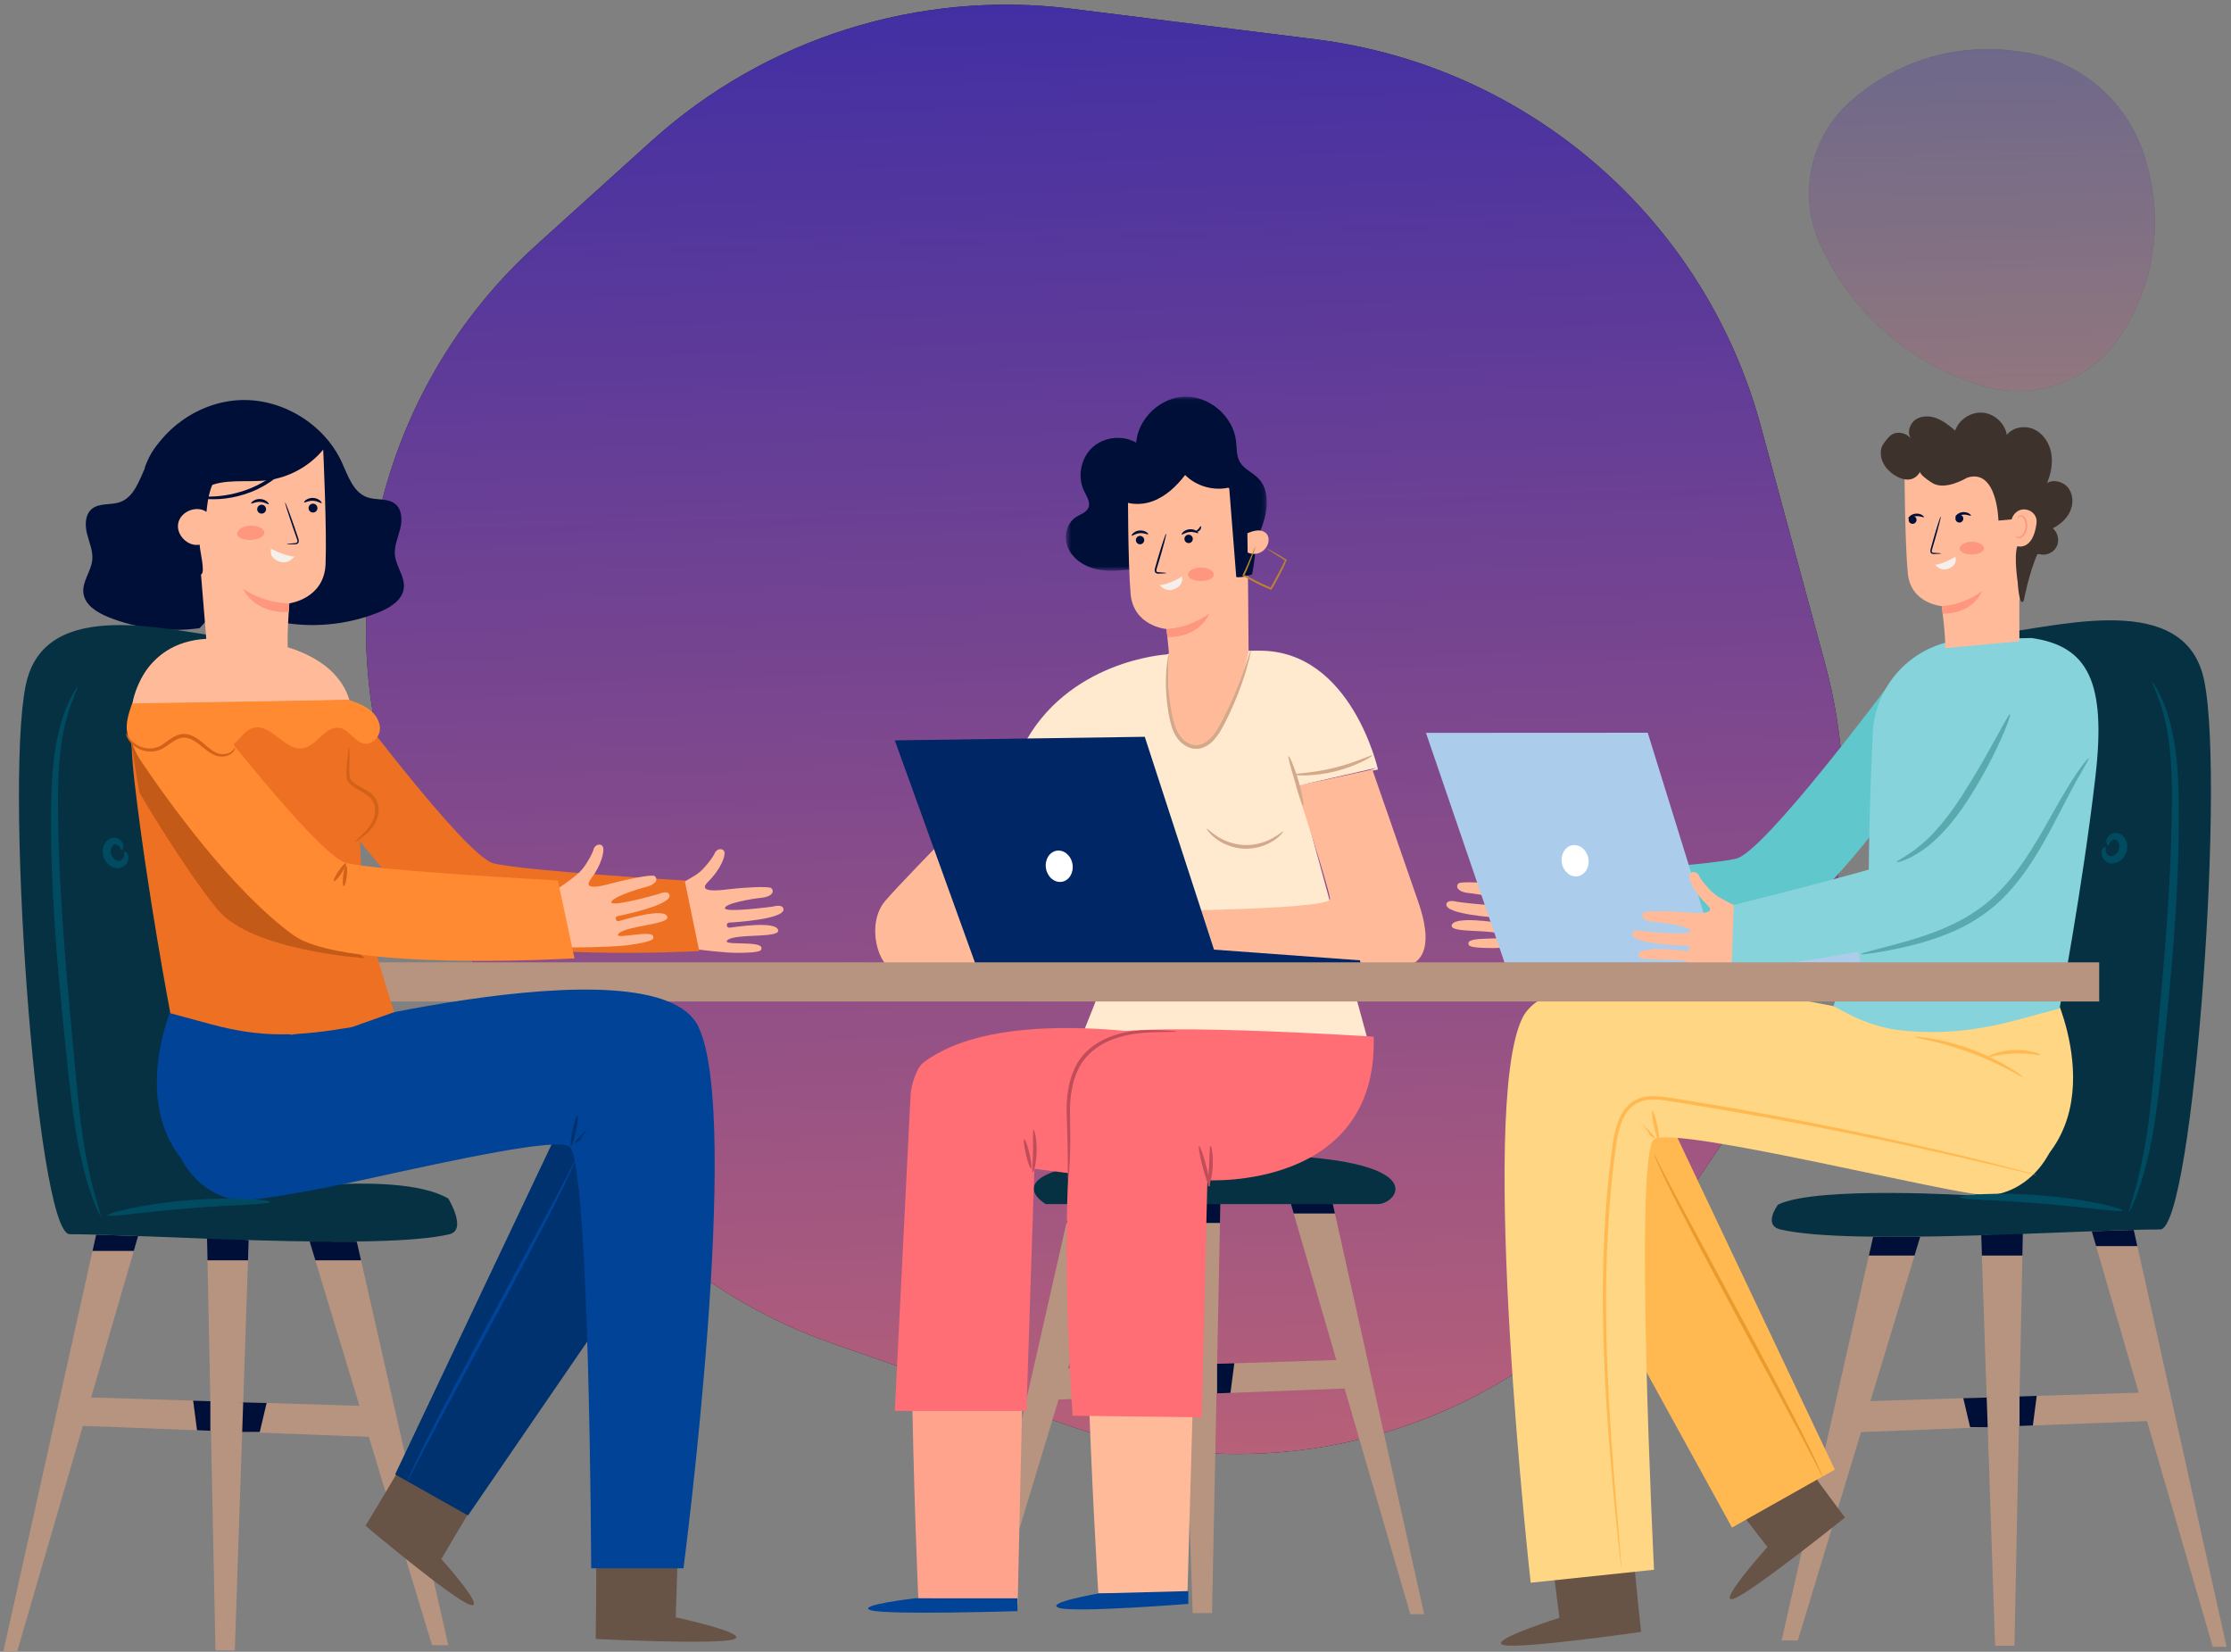 <?xml version="1.0" encoding="UTF-8"?>
<svg width="335px" height="248px" viewBox="0 0 335 248" version="1.1" xmlns="http://www.w3.org/2000/svg" xmlns:xlink="http://www.w3.org/1999/xlink">
    <rect x="0" y="0" width="335" height="248" fill="#808080" stroke="none"/>
    <!-- Generator: sketchtool 52.6 (67491) - http://www.bohemiancoding.com/sketch -->
    <title>22C3C64B-D13A-4825-A0B5-F4F1BC4EF77F</title>
    <desc>Created with sketchtool.</desc>
    <defs>
        <linearGradient x1="0%" y1="0%" x2="146.236%" y2="147.571%" id="linearGradient-1">
            <stop stop-color="#2523AE" offset="0%"></stop>
            <stop stop-color="#D76D6D" offset="71.1%"></stop>
            <stop stop-color="#D76D6D" offset="100%"></stop>
        </linearGradient>
        <path d="M157.246,284.666 L122.676,270.815 C90.022,257.733 70.243,224.331 74.471,189.409 L77.262,166.356 C80.042,143.392 92.686,122.778 111.895,109.891 L142.522,89.344 C169.314,71.369 204.312,71.369 231.105,89.344 L261.732,109.891 C280.941,122.778 293.585,143.392 296.365,166.356 L299.156,189.409 C303.383,224.331 283.605,257.733 250.951,270.815 L216.381,284.666 C197.402,292.27 176.224,292.27 157.246,284.666 Z" id="path-2"></path>
        <path d="M303.298,130.992 L302.201,130.554 C294.425,127.452 289.712,119.502 290.723,111.191 L290.723,111.191 C291.811,102.24 296.751,94.21 304.248,89.201 L305.012,88.691 C312.624,83.606 322.55,83.606 330.162,88.691 L330.926,89.201 C338.424,94.21 343.363,102.24 344.452,111.191 L344.452,111.191 C345.462,119.502 340.75,127.452 332.973,130.554 L331.877,130.992 C322.702,134.652 312.473,134.652 303.298,130.992 Z" id="path-3"></path>
        <polygon id="path-4" points="0.716 1.032 30.889 1.032 30.889 27.176 0.716 27.176"></polygon>
    </defs>
    <g id="Members-and-Teams" stroke="none" stroke-width="1" fill="none" fill-rule="evenodd">
        <g id="Admin_Add-Team" transform="translate(-950, -163)">
            <g id="Team-Illustration" transform="translate(931, 85)">
                <g id="Star" fill-rule="nonzero" transform="translate(186.813, 185.63) rotate(41) translate(-186.813, -185.63) ">
                    <use fill="#1D1E1F" xlink:href="#path-2"></use>
                    <use fill="url(#linearGradient-1)" xlink:href="#path-2"></use>
                </g>
                <g id="Star-Copy" opacity="0.3" fill-rule="nonzero" transform="translate(317.587, 110.291) rotate(41) translate(-317.587, -110.291) ">
                    <use fill="#1D1E1F" xlink:href="#path-3"></use>
                    <use fill="url(#linearGradient-1)" xlink:href="#path-3"></use>
                </g>
                <g id="Group-282" transform="translate(19.5, 136.5)">
                    <path d="M232.474,175.092 L233.658,184.399 C233.658,184.399 222.648,187.873 225.275,188.491 C227.901,189.11 245.917,186.515 245.917,186.515 C245.917,186.515 244.699,175.116 244.831,175.116 C244.964,175.116 232.474,175.092 232.474,175.092" id="Fill-1" fill="#685347"></path>
                    <polygon id="Fill-3" fill="#B79480" points="313.594 126.364 331.759 188.749 333.835 188.749 319.897 126.154"></polygon>
                    <polygon id="Fill-5" fill="#B79480" points="280.757 127.2 267.023 187.8 269.46 187.8 287.841 127.181"></polygon>
                    <polygon id="Fill-7" fill="#B79480" points="296.963 126.154 299.08 188.587 301.982 188.587 303.255 126.395"></polygon>
                    <polygon id="Fill-9" fill="#B79480" points="280.139 151.868 321.618 150.568 321.892 154.865 277.026 156.586"></polygon>
                    <polygon id="Fill-11" fill="#000F38" points="280.757 127.2 280.121 130.007 286.985 130.007 287.841 127.181"></polygon>
                    <polygon id="Fill-13" fill="#000F38" points="296.991 126.969 297.094 130.007 303.182 130.007 303.255 126.394"></polygon>
                    <polyline id="Fill-15" fill="#000F38" points="297.816 151.314 297.969 155.782 295.327 155.782 294.301 151.423 298.516 151.314"></polyline>
                    <polygon id="Fill-17" fill="#000F38" points="302.748 151.159 302.748 155.6 304.75 155.523 305.33 151.078"></polygon>
                    <polygon id="Fill-19" fill="#000F38" points="313.594 126.364 314.243 128.593 320.441 128.593 319.897 126.154"></polygon>
                    <path d="M266.485,122.364 C272.384,119.472 296.223,121.03 296.223,121.03 C296.223,121.03 289.492,37.421 298.196,36.752 C306.898,36.082 326.378,29.881 330.167,42.456 C333.954,55.032 328.901,126.09 323.865,126.09 C312.383,126.09 277.416,128.583 266.856,126.096 C264.134,125.455 266.485,122.364 266.485,122.364" id="Fill-21" fill="#053142"></path>
                    <path d="M322.668,43.9 C322.705,43.879 322.872,44.109 323.159,44.569 C323.309,44.795 323.465,45.091 323.647,45.443 C323.838,45.791 324.023,46.209 324.229,46.681 C325.05,48.569 325.898,51.47 326.284,55.134 C326.689,58.796 326.716,63.16 326.635,67.989 C326.55,72.822 326.258,78.127 325.826,83.681 C325.385,89.236 324.853,94.516 324.351,99.311 C323.856,104.105 323.369,108.439 322.693,112.044 C322.033,115.651 321.211,118.514 320.519,120.444 C319.82,122.372 319.299,123.381 319.232,123.354 C319.142,123.318 319.513,122.252 320.066,120.298 C320.613,118.344 321.296,115.487 321.842,111.899 C322.402,108.314 322.796,104.003 323.231,99.201 C323.671,94.399 324.168,89.126 324.609,83.586 C325.04,78.046 325.364,72.767 325.509,67.96 C325.652,63.154 325.714,58.817 325.424,55.217 C325.154,51.609 324.455,48.756 323.785,46.853 C323.116,44.947 322.576,43.951 322.668,43.9" id="Fill-23" fill="#014B60"></path>
                    <path d="M235.906,75.327 L233.739,74.165 C233.739,74.165 232.333,73.665 230.062,72.283 C229.473,71.925 228.944,71.47 228.491,70.946 C227.942,70.309 227.243,69.437 226.998,68.856 C226.695,68.135 225.705,68.075 225.552,68.73 C225.401,69.385 226.188,71.387 228.01,73.177 C229.833,74.966 225.991,74.429 224.59,74.259 C223.188,74.088 218.847,73.763 218.494,74.148 C217.975,74.713 218.541,75.432 219.941,75.57 C221.359,75.71 225.54,76.416 225.484,77.147 C225.428,77.865 218.297,76.899 218.297,76.899 C218.297,76.899 216.782,76.449 216.689,77.287 C216.519,78.799 224.124,79.272 224.846,79.299 C225.349,79.319 225.316,80.116 224.775,80.067 C224.218,80.016 217.669,78.94 217.481,80.477 C217.338,81.656 223.739,80.924 225.043,81.892 C226.347,82.862 220.086,81.947 219.996,83.083 C219.962,83.506 219.996,83.832 223.619,83.844 C227.331,83.855 237.234,82.245 237.234,82.245 L235.801,75.223" id="Fill-25" fill="#FFBB99"></path>
                    <path d="M283.205,44.192 C283.205,44.192 264.543,69.276 260.262,70.395 C255.981,71.516 231.519,72.985 231.519,72.985 L229.342,83.588 C229.342,83.588 260.655,85.241 267.552,80.147 C278.388,72.144 289.772,53.732 289.772,53.732 C290.06,47.66 287.743,44.628 283.205,44.192" id="Fill-27" fill="#60C7CD"></path>
                    <path d="M259.145,166.358 L264.898,173.767 C264.898,173.767 257.185,182.362 259.761,181.558 C262.337,180.754 276.526,169.347 276.526,169.347 C276.526,169.347 269.683,160.155 269.797,160.087 C269.911,160.021 259.145,166.358 259.145,166.358" id="Fill-29" fill="#685347"></path>
                    <polygon id="Fill-31" fill="#FFB950" points="250.71 110.919 275.007 162.154 259.569 170.849 234.326 124.963 235.917 109.857"></polygon>
                    <path d="M308.154,91.094 C308.154,91.094 318.55,113.323 298.052,120.952 L287.114,97.168 L308.154,91.094 Z" id="Fill-33" fill="#FFD684"></path>
                    <path d="M293.898,96.991 C293.898,96.991 234.726,80.731 228.079,94.382 C221.43,108.035 229.342,179.134 229.342,179.134 L247.861,177.184 C247.861,177.184 244.781,114.755 247.861,112.561 C250.941,110.367 293.575,121.147 298.052,120.952 C308.947,120.477 316.653,100.141 293.898,96.991" id="Fill-35" fill="#FFD684"></path>
                    <path d="M295.154,37.491 C287.381,37.655 281.064,43.813 280.708,51.586 C280.409,58.043 280.134,65.964 280.101,73.522 C280.085,77.631 274.804,92.562 274.804,92.562 L276.802,93.619 C279.533,95.062 282.513,96.01 285.59,96.273 C291.431,96.773 296.539,96.225 302.783,94.533 L308.754,92.915 C308.754,92.915 312.196,74.943 314.147,58.07 C315.776,43.969 313.088,38.497 304.544,37.291 L295.154,37.491 Z" id="Fill-37" fill="#87D3DC"></path>
                    <path d="M303.254,103.208 C303.21,103.275 302.366,102.783 300.974,102.054 C299.582,101.326 297.623,100.389 295.381,99.554 C293.135,98.724 291.04,98.157 289.509,97.801 C287.979,97.444 287.017,97.267 287.029,97.188 C287.037,97.125 288.019,97.173 289.583,97.439 C291.146,97.704 293.287,98.222 295.563,99.063 C297.836,99.909 299.797,100.912 301.154,101.732 C302.514,102.55 303.289,103.154 303.254,103.208" id="Fill-39" fill="#FFB950"></path>
                    <path d="M305.912,99.873 C305.871,100.027 304.137,99.588 301.97,99.674 C299.802,99.737 298.103,100.29 298.052,100.142 C297.992,100.025 299.683,99.219 301.952,99.15 C304.221,99.064 305.963,99.752 305.912,99.873" id="Fill-41" fill="#FFB950"></path>
                    <path d="M273.15,163.2 C273.133,163.208 273.038,163.041 272.867,162.718 C272.694,162.377 272.454,161.904 272.149,161.301 C271.827,160.681 271.439,159.933 270.99,159.066 C270.53,158.197 270.008,157.211 269.432,156.12 C267.08,151.755 263.847,145.753 260.276,139.123 C256.697,132.483 253.491,126.453 251.252,122.044 C250.701,120.941 250.201,119.94 249.761,119.06 C249.342,118.177 248.979,117.413 248.679,116.783 C248.395,116.152 248.188,115.655 248.048,115.32 C247.91,114.983 247.845,114.802 247.862,114.794 C247.879,114.787 247.974,114.953 248.145,115.275 C248.317,115.618 248.557,116.091 248.863,116.693 C249.184,117.312 249.572,118.061 250.022,118.928 C250.482,119.798 251.004,120.784 251.58,121.873 C253.931,126.239 257.165,132.242 260.737,138.874 C264.314,145.511 267.52,151.541 269.759,155.949 C270.311,157.053 270.81,158.053 271.25,158.935 C271.67,159.818 272.033,160.581 272.332,161.211 C272.617,161.843 272.823,162.339 272.964,162.675 C273.102,163.012 273.167,163.193 273.15,163.2" id="Fill-43" fill="#EA9B2D"></path>
                    <path d="M305.33,117.929 C305.328,117.939 305.213,117.919 304.993,117.871 C304.762,117.82 304.435,117.746 304.01,117.65 C303.142,117.445 301.877,117.146 300.25,116.761 C296.982,115.987 292.254,114.878 286.391,113.604 C280.528,112.329 273.529,110.891 265.725,109.466 C261.823,108.751 257.721,108.04 253.461,107.346 C252.396,107.176 251.32,107.004 250.238,106.831 C249.161,106.665 248.07,106.517 247.003,106.634 C245.934,106.731 244.929,107.198 244.2,107.986 C243.46,108.767 243.007,109.808 242.692,110.878 C242.378,111.956 242.205,113.072 242.07,114.193 C241.931,115.315 241.792,116.427 241.653,117.532 C241.545,118.642 241.438,119.741 241.33,120.833 C241.221,121.924 241.164,123.012 241.08,124.087 C240.795,128.391 240.655,132.554 240.66,136.52 C240.657,144.454 241.046,151.595 241.454,157.584 C241.872,163.572 242.291,168.414 242.572,171.76 C242.706,173.428 242.81,174.724 242.883,175.615 C242.912,176.051 242.935,176.383 242.951,176.619 C242.964,176.845 242.966,176.961 242.957,176.962 C242.948,176.963 242.928,176.848 242.898,176.624 C242.87,176.389 242.83,176.058 242.778,175.624 C242.683,174.737 242.545,173.442 242.368,171.778 C242.026,168.438 241.55,163.601 241.085,157.61 C240.63,151.621 240.201,144.472 240.178,136.52 C240.16,132.546 240.29,128.371 240.569,124.051 C240.652,122.974 240.705,121.883 240.815,120.788 C240.921,119.692 241.028,118.588 241.136,117.474 C241.275,116.366 241.412,115.248 241.552,114.123 C241.688,113 241.863,111.855 242.191,110.731 C242.519,109.618 242.994,108.502 243.818,107.628 C244.225,107.193 244.715,106.836 245.251,106.577 C245.789,106.319 246.369,106.179 246.945,106.116 C248.102,105.992 249.231,106.153 250.317,106.32 C251.401,106.495 252.477,106.669 253.544,106.84 C257.806,107.54 261.91,108.263 265.812,108.991 C273.618,110.445 280.614,111.919 286.471,113.242 C292.328,114.564 297.046,115.728 300.298,116.563 C301.925,116.977 303.183,117.315 304.037,117.548 C304.456,117.666 304.779,117.756 305.004,117.82 C305.222,117.884 305.332,117.921 305.33,117.929" id="Fill-45" fill="#FFB950"></path>
                    <path d="M248.032,112.406 C247.934,112.513 247.005,111.824 245.957,110.867 C245.828,110.747 245.702,110.63 245.578,110.513 L245.938,110.149 C246.718,111.024 247.242,111.739 247.15,111.826 C247.057,111.911 246.38,111.339 245.562,110.499 L245.923,110.135 C246.051,110.248 246.178,110.363 246.309,110.481 C247.358,111.436 248.129,112.299 248.032,112.406" id="Fill-47" fill="#FFB950"></path>
                    <path d="M248.585,112.842 C248.443,112.872 248.116,111.875 247.853,110.616 C247.59,109.356 247.491,108.311 247.633,108.282 C247.774,108.253 248.101,109.249 248.365,110.508 C248.628,111.768 248.726,112.813 248.585,112.842" id="Fill-49" fill="#FFB950"></path>
                    <polygon id="Fill-51" fill="#C75B16" points="231.519 72.986 229.342 83.587 233.193 83.787 235.475 72.389"></polygon>
                    <path d="M318.211,123.251 C318.141,123.598 312.721,122.747 305.998,122.207 C299.275,121.646 293.789,121.606 293.778,121.252 C293.76,120.931 299.291,120.422 306.097,120.989 C312.905,121.536 318.28,122.937 318.211,123.251" id="Fill-53" fill="#014B60"></path>
                    <path d="M316.146,68.403 C316.091,68.446 315.894,68.381 315.804,68.041 C315.72,67.705 315.887,67.18 316.366,66.833 C316.604,66.664 316.939,66.52 317.356,66.559 C317.57,66.586 317.763,66.653 317.93,66.752 C318.106,66.849 318.266,66.984 318.397,67.14 C318.921,67.772 319.064,68.653 318.78,69.493 C318.484,70.307 317.834,70.928 317.031,71.1 C316.832,71.139 316.629,71.15 316.435,71.123 C316.246,71.105 316.03,71.03 315.867,70.94 C315.537,70.747 315.333,70.477 315.208,70.218 C314.961,69.696 315.036,69.17 315.238,68.908 C315.438,68.644 315.636,68.634 315.678,68.692 C315.736,68.761 315.677,68.903 315.678,69.09 C315.672,69.271 315.746,69.536 315.949,69.775 C316.05,69.891 316.185,69.989 316.316,70.032 C316.388,70.047 316.431,70.057 316.517,70.051 C316.599,70.051 316.681,70.033 316.766,70.005 C317.097,69.902 317.475,69.532 317.629,69.084 C317.787,68.657 317.711,68.123 317.517,67.841 C317.299,67.545 317.111,67.475 316.806,67.578 C316.519,67.684 316.344,67.888 316.279,68.04 C316.207,68.2 316.222,68.355 316.146,68.403" id="Fill-55" fill="#014B60"></path>
                    <polygon id="Fill-57" fill="#ABCDEB" points="213.619 51.533 225.426 86.057 278.891 86.057 278.496 84.279 256.878 83.611 246.917 51.515"></polygon>
                    <path d="M237.999,70.378 C238.228,71.664 237.524,72.864 236.427,73.06 C235.33,73.255 234.256,72.37 234.027,71.084 C233.799,69.798 234.503,68.598 235.6,68.403 C236.697,68.207 237.77,69.092 237.999,70.378" id="Fill-59" fill="#FFFFFF"></path>
                    <path d="M263.732,79.162 L261.528,78.07 C261.528,78.07 260.109,77.615 257.793,76.307 C257.194,75.969 256.65,75.531 256.18,75.02 C255.61,74.404 254.884,73.554 254.621,72.981 C254.295,72.269 253.303,72.243 253.171,72.902 C253.041,73.56 253.893,75.536 255.772,77.266 C257.65,78.997 253.793,78.584 252.388,78.459 C250.981,78.333 246.632,78.146 246.291,78.543 C245.79,79.126 246.379,79.826 247.784,79.919 C249.205,80.012 253.407,80.585 253.372,81.315 C253.341,82.035 246.182,81.299 246.182,81.299 C246.182,81.299 244.654,80.897 244.588,81.738 C244.467,83.256 252.083,83.483 252.805,83.488 C253.309,83.491 253.301,84.288 252.758,84.257 C252.201,84.225 245.621,83.359 245.482,84.901 C245.377,86.084 251.749,85.147 253.085,86.072 C254.42,87 248.133,86.288 248.078,87.426 C248.059,87.85 248.103,88.174 251.725,88.069 C255.434,87.961 265.282,86.033 265.282,86.033 L263.623,79.061" id="Fill-61" fill="#FFBB99"></path>
                    <path d="M305.984,39.974 C305.984,39.974 291.782,67.83 287.748,69.65 C283.714,71.471 259.831,77.364 259.831,77.364 L259.496,87.078 C259.496,87.078 290.62,84.22 296.566,78.045 C303.751,70.58 310.228,56.996 312.837,51.117 C313.938,48.636 313.945,45.754 312.647,43.373 C311.266,40.837 309.015,39.754 305.984,39.974" id="Fill-63" fill="#87D3DC"></path>
                    <path d="M291.562,38.82 C291.732,37.597 291.074,32.503 291.074,32.503 C291.074,32.503 286.396,32.16 285.965,27.543 C285.534,22.926 285.474,12.25 285.474,12.25 L293.832,7.824 L303.399,14.603 L305.581,19.666 L302.715,31.708 L302.726,37.777 L291.562,38.82 Z" id="Fill-65" fill="#FFBB99"></path>
                    <path d="M286.098,19.576 C286.109,19.903 286.382,20.16 286.708,20.149 C287.036,20.138 287.292,19.865 287.282,19.538 C287.271,19.211 286.997,18.954 286.671,18.965 C286.343,18.975 286.087,19.249 286.098,19.576" id="Fill-67" fill="#000F38"></path>
                    <path d="M286.057,19.368 C286.136,19.442 286.561,19.057 287.198,19.002 C287.832,18.938 288.321,19.239 288.385,19.152 C288.417,19.113 288.333,18.974 288.119,18.837 C287.91,18.7 287.558,18.581 287.162,18.618 C286.766,18.655 286.442,18.837 286.261,19.011 C286.077,19.184 286.019,19.337 286.057,19.368" id="Fill-69" fill="#000F38"></path>
                    <path d="M293.365,18.886 C293.101,19.08 293.043,19.451 293.237,19.715 C293.43,19.979 293.801,20.036 294.065,19.842 C294.329,19.649 294.385,19.278 294.192,19.015 C293.999,18.751 293.628,18.693 293.365,18.886" id="Fill-71" fill="#000F38"></path>
                    <path d="M293.12,19.142 C293.198,19.216 293.623,18.83 294.259,18.775 C294.894,18.712 295.383,19.012 295.447,18.925 C295.479,18.886 295.395,18.747 295.181,18.61 C294.971,18.474 294.62,18.354 294.224,18.391 C293.827,18.428 293.505,18.611 293.323,18.784 C293.138,18.957 293.082,19.11 293.12,19.142" id="Fill-73" fill="#000F38"></path>
                    <path d="M290.994,24.599 C290.994,24.566 290.594,24.534 289.948,24.506 C289.787,24.504 289.621,24.487 289.581,24.364 C289.532,24.238 289.59,24.048 289.655,23.843 C289.78,23.421 289.911,22.975 290.05,22.508 C290.321,21.558 290.556,20.695 290.712,20.067 C290.871,19.439 290.952,19.046 290.919,19.037 C290.887,19.027 290.747,19.403 290.547,20.019 C290.347,20.634 290.087,21.491 289.814,22.44 C289.682,22.911 289.557,23.357 289.438,23.781 C289.39,23.979 289.301,24.205 289.396,24.445 C289.447,24.564 289.568,24.643 289.671,24.664 C289.775,24.687 289.867,24.681 289.946,24.679 C290.593,24.662 290.994,24.633 290.994,24.599" id="Fill-75" fill="#000F38"></path>
                    <path d="M293.768,23.881 C293.801,24.408 294.624,24.76 295.608,24.751 C296.593,24.739 297.4,24.371 297.411,23.844 C297.424,23.32 296.598,22.833 295.569,22.845 C294.539,22.853 293.734,23.358 293.768,23.881" id="Fill-77" fill="#FF967E"></path>
                    <path d="M293.118,25.135 C293.75,24.686 291.371,26.252 290.071,26.295 C290.071,26.295 290.911,27.423 292.203,26.826 C293.544,26.209 293.118,25.135 293.118,25.135" id="Fill-79" fill="#F5F0EB"></path>
                    <path d="M291.074,32.503 C291.074,32.503 294.189,32.438 297.133,30.237 C297.133,30.237 295.853,33.678 291.211,33.634 L291.074,32.503 Z" id="Fill-81" fill="#FF967E"></path>
                    <path d="M305.41,24.74 C304.161,27.552 303.388,31.646 303.388,31.646 C302.699,32.925 302.468,28.894 302.468,28.894 C302.468,28.894 301.878,25.021 302.413,23.509 C302.413,23.509 304.77,24.274 305.301,20.043 C305.563,17.952 302.407,16.95 301.548,19.48 L299.58,19.662 C299.58,19.662 299.42,11.761 294.882,13.216 C294.882,13.216 291.592,15.249 289.63,14.004 C287.669,12.76 287.81,12.331 287.81,12.331 C287.81,12.331 286.866,14.41 284.336,13.045 C281.806,11.68 281.473,9.245 282.35,8.082 C282.857,7.409 283.348,6.66 284.177,6.511 C285.006,6.361 285.904,6.692 286.439,7.343 C285.818,6.433 286.256,5.074 287.177,4.472 C288.098,3.87 289.326,3.916 290.351,4.322 C291.373,4.725 292.239,5.44 293.084,6.145 C293.664,4.476 295.449,3.314 297.209,3.459 C298.968,3.604 300.539,5.043 300.839,6.783 C301.789,5.599 303.613,5.33 304.981,5.986 C306.35,6.641 307.25,8.068 307.512,9.564 C307.773,11.06 307.458,12.61 306.885,14.016 C307.942,13.406 309.411,13.842 310.122,14.835 C310.834,15.825 310.84,17.217 310.321,18.321 C309.801,19.425 308.822,20.263 307.736,20.82 C308.541,21.473 308.786,22.722 308.287,23.631 C307.791,24.539 306.606,25.003 305.624,24.675" id="Fill-83" fill="#3D322C"></path>
                    <path d="M302.072,21.94 C302.09,21.929 302.137,21.993 302.25,22.053 C302.359,22.112 302.553,22.159 302.762,22.094 C303.188,21.966 303.578,21.328 303.64,20.618 C303.672,20.26 303.618,19.914 303.508,19.624 C303.406,19.329 303.231,19.115 303.023,19.066 C302.818,19.005 302.662,19.121 302.607,19.229 C302.547,19.335 302.568,19.416 302.546,19.422 C302.535,19.431 302.466,19.351 302.507,19.19 C302.529,19.112 302.58,19.023 302.678,18.952 C302.777,18.882 302.919,18.85 303.063,18.875 C303.365,18.914 303.622,19.21 303.743,19.529 C303.88,19.851 303.95,20.24 303.914,20.642 C303.841,21.435 303.39,22.153 302.81,22.283 C302.529,22.339 302.303,22.241 302.189,22.14 C302.073,22.037 302.057,21.947 302.072,21.94" id="Fill-85" fill="#FF967E"></path>
                    <path d="M313.132,55.357 C313.258,55.449 311.795,57.666 309.823,61.485 C308.818,63.386 307.674,65.684 306.255,68.176 C304.826,70.657 303.108,73.351 300.796,75.792 C298.496,78.249 295.741,80.034 293.104,81.208 C290.464,82.404 287.956,83.105 285.851,83.608 C283.742,84.106 282.019,84.402 280.825,84.585 C279.632,84.766 278.966,84.825 278.95,84.753 C278.912,84.581 281.526,84.006 285.656,82.858 C287.712,82.267 290.147,81.5 292.677,80.291 C295.213,79.101 297.796,77.391 300.002,75.036 C302.221,72.695 303.926,70.086 305.384,67.665 C306.831,65.233 308.049,62.971 309.144,61.109 C311.307,57.357 313.017,55.266 313.132,55.357" id="Fill-87" fill="#58AAAF"></path>
                    <path d="M301.31,48.741 C301.442,48.8 300.937,50.329 299.869,52.695 C298.799,55.061 297.154,58.253 295.002,61.594 C292.863,64.949 290.362,67.682 288.166,69.167 C285.984,70.682 284.345,71.039 284.314,70.924 C284.243,70.755 285.737,70.15 287.7,68.548 C289.682,66.971 291.981,64.29 294.083,60.998 C298.324,54.412 301.013,48.606 301.31,48.741" id="Fill-89" fill="#58AAAF"></path>
                    <polygon id="Fill-91" fill="#B79480" points="193.105 121.469 211.27 183.854 213.347 183.854 199.409 121.258"></polygon>
                    <polygon id="Fill-93" fill="#B79480" points="160.269 122.304 146.534 182.905 148.971 182.905 167.353 122.286"></polygon>
                    <polygon id="Fill-95" fill="#B79480" points="176.475 121.258 178.592 183.692 181.494 183.692 182.765 121.499"></polygon>
                    <polygon id="Fill-97" fill="#B79480" points="159.65 146.972 201.13 145.672 201.404 149.97 156.538 151.69"></polygon>
                    <polygon id="Fill-99" fill="#000F38" points="160.269 122.304 159.633 125.111 166.496 125.111 167.353 122.286"></polygon>
                    <polygon id="Fill-101" fill="#000F38" points="176.503 122.073 176.606 125.112 182.692 125.112 182.766 121.499"></polygon>
                    <polyline id="Fill-103" fill="#000F38" points="177.328 146.418 177.479 150.887 174.839 150.887 173.812 146.528 178.026 146.418"></polyline>
                    <polygon id="Fill-105" fill="#000F38" points="182.259 146.264 182.259 150.704 184.26 150.628 184.842 146.183"></polygon>
                    <polygon id="Fill-107" fill="#000F38" points="193.105 121.469 193.754 123.698 199.953 123.698 199.409 121.258"></polygon>
                    <path d="M156.538,122.286 L206.413,122.286 C209.567,122.286 216.338,113.976 179.601,114.924 C145.104,115.816 156.538,122.286 156.538,122.286" id="Fill-109" fill="#053142"></path>
                    <g id="Group-113" transform="translate(158.835, 0.02)">
                        <mask id="mask-5" fill="white">
                            <use xlink:href="#path-4"></use>
                        </mask>
                        <g id="Clip-112"></g>
                        <path d="M9.72,27.044 C8.049,27.233 6.324,27.276 4.715,26.782 C3.107,26.288 1.618,25.185 0.993,23.622 C0.369,22.059 0.807,20.042 2.219,19.125 C2.888,18.69 3.783,18.45 4.095,17.715 C4.441,16.894 3.843,16.016 3.454,15.215 C2.419,13.083 2.937,10.302 4.67,8.686 C6.405,7.07 9.214,6.751 11.265,7.937 C11.578,4.257 14.956,1.098 18.644,1.033 C22.335,0.969 25.82,4.009 26.26,7.676 C26.39,8.756 26.3,9.917 26.848,10.855 C27.472,11.926 28.75,12.413 29.614,13.299 C31.301,15.031 31.075,17.857 30.303,20.148 C29.533,22.438 28.32,24.676 28.39,27.091" id="Fill-111" fill="#000F38" mask="url(#mask-5)"></path>
                    </g>
                    <path d="M175.122,42.666 C175.313,41.367 174.656,35.944 174.656,35.944 C174.656,35.944 169.684,35.54 169.264,30.627 C168.843,25.713 168.87,14.358 168.87,14.358 L177.795,9.719 L186.802,17.023 L187.004,41.65 L175.122,42.666 Z" id="Fill-114" fill="#FFBB99"></path>
                    <path d="M170.057,22.605 C170.065,22.952 170.354,23.228 170.701,23.22 C171.049,23.211 171.324,22.922 171.315,22.575 C171.307,22.227 171.018,21.951 170.671,21.96 C170.323,21.968 170.049,22.257 170.057,22.605" id="Fill-116" fill="#000F38"></path>
                    <path d="M169.43,21.933 C169.513,22.012 169.97,21.606 170.645,21.553 C171.322,21.49 171.839,21.814 171.908,21.721 C171.942,21.68 171.854,21.532 171.628,21.385 C171.405,21.238 171.032,21.109 170.611,21.145 C170.19,21.18 169.845,21.372 169.65,21.554 C169.452,21.737 169.39,21.898 169.43,21.933" id="Fill-118" fill="#000F38"></path>
                    <path d="M177.351,22.428 C177.36,22.776 177.648,23.051 177.995,23.043 C178.343,23.033 178.618,22.745 178.609,22.398 C178.601,22.05 178.313,21.775 177.966,21.783 C177.618,21.792 177.342,22.08 177.351,22.428" id="Fill-120" fill="#000F38"></path>
                    <path d="M176.944,21.751 C177.027,21.83 177.482,21.423 178.158,21.371 C178.835,21.308 179.352,21.632 179.42,21.539 C179.454,21.498 179.367,21.35 179.14,21.203 C178.918,21.056 178.545,20.926 178.124,20.962 C177.702,20.997 177.357,21.189 177.162,21.372 C176.965,21.555 176.904,21.716 176.944,21.751" id="Fill-122" fill="#000F38"></path>
                    <path d="M174.637,27.538 C174.636,27.578 174.21,27.608 173.521,27.626 C173.436,27.627 173.339,27.633 173.226,27.606 C173.114,27.585 172.982,27.497 172.927,27.366 C172.822,27.102 172.922,26.86 172.975,26.649 C173.106,26.198 173.242,25.723 173.385,25.227 C173.981,23.212 174.527,21.596 174.604,21.62 C174.682,21.643 174.262,23.295 173.664,25.309 C173.515,25.804 173.371,26.276 173.234,26.726 C173.163,26.943 173.101,27.144 173.15,27.27 C173.186,27.391 173.351,27.414 173.525,27.419 C174.212,27.454 174.637,27.498 174.637,27.538" id="Fill-124" fill="#000F38"></path>
                    <path d="M177.899,27.794 C177.93,28.355 178.801,28.737 179.849,28.734 C180.896,28.731 181.757,28.345 181.775,27.784 C181.791,27.227 180.918,26.703 179.823,26.706 C178.727,26.708 177.867,27.237 177.899,27.794" id="Fill-126" fill="#FF967E"></path>
                    <path d="M176.98,28.092 C177.027,28.035 175.025,29.299 173.642,29.334 C173.642,29.334 174.524,30.539 175.905,29.917 C177.336,29.27 176.98,28.092 176.98,28.092" id="Fill-128" fill="#F5F0EB"></path>
                    <path d="M174.656,35.944 C174.656,35.944 177.968,35.901 181.119,33.584 C181.119,33.584 179.729,37.233 174.793,37.149 L174.656,35.944 Z" id="Fill-130" fill="#FF967E"></path>
                    <path d="M166.649,15.841 C168.194,17.28 170.614,17.481 172.593,16.748 C174.572,16.016 176.164,14.493 177.453,12.821 C179.149,14.512 181.74,15.246 184.07,14.695 C184.423,19.177 184.779,23.661 185.133,28.142 C185.779,28.252 186.923,27.992 187.519,27.72 C188.095,24.617 188.204,21.683 188.78,18.58 C188.989,17.453 189.191,16.249 188.74,15.196 C188.259,14.069 187.146,13.373 186.157,12.65 C184.928,11.75 183.807,10.708 182.558,9.837 C181.31,8.965 179.892,8.256 178.373,8.145 C176.828,8.033 175.312,8.543 173.847,9.048 C172.178,9.622 170.47,10.218 169.112,11.344 C167.753,12.47 166.798,14.256 167.152,15.985" id="Fill-132" fill="#000F38"></path>
                    <path d="M186.803,21.559 C187.311,21.359 187.833,21.155 188.378,21.14 C188.925,21.123 189.51,21.334 189.799,21.798 C190.013,22.143 190.034,22.582 189.939,22.978 C189.786,23.613 189.333,24.171 188.742,24.453 C188.15,24.735 187.432,24.734 186.841,24.451" id="Fill-134" fill="#FFBB99"></path>
                    <path d="M179.795,20.501 C179.875,20.491 179.929,20.839 179.656,21.123 C179.386,21.408 179.036,21.373 179.043,21.292 C179.037,21.209 179.26,21.124 179.445,20.921 C179.638,20.726 179.712,20.499 179.795,20.501" id="Fill-136" fill="#000F38"></path>
                    <path d="M189.705,23.824 C189.72,23.803 189.999,23.976 190.512,24.262 C191.019,24.555 191.77,24.941 192.644,25.51 L192.722,25.56 L192.685,25.649 C192.429,26.275 192.094,26.957 191.715,27.68 C191.526,28.042 191.33,28.416 191.128,28.801 C190.928,29.184 190.709,29.596 190.433,29.966 L190.361,30.063 L190.255,30.017 C190.104,29.95 189.941,29.879 189.775,29.807 C188.411,29.252 187.217,28.523 186.163,27.991 L186.046,27.932 L186.103,27.817 C186.727,26.566 187.148,25.466 187.477,24.706 C187.801,23.944 188.017,23.518 188.041,23.528 C188.067,23.539 187.902,23.985 187.62,24.763 C187.332,25.536 186.945,26.653 186.337,27.931 L186.278,27.758 C187.36,28.281 188.539,28.989 189.893,29.539 C190.056,29.611 190.219,29.681 190.372,29.749 L190.194,29.799 C190.467,29.436 190.67,29.054 190.875,28.668 C191.081,28.285 191.281,27.913 191.474,27.552 C191.86,26.835 192.204,26.169 192.472,25.559 L192.513,25.7 C191.671,25.119 190.932,24.701 190.443,24.372 C189.949,24.051 189.692,23.842 189.705,23.824" id="Fill-138" fill="#BC8231"></path>
                    <path d="M178.194,98.259 C178.194,98.259 143.109,96.052 138.694,103.939 C134.281,111.827 137.389,181.469 137.389,181.469 L152.305,182.504 L153.793,116.485 L181.032,117.187 L178.194,98.259 Z" id="Fill-140" fill="#FFA38D"></path>
                    <path d="M160.525,99.286 L160.923,116.99 L166.451,116.99 L173.752,99.832 C173.752,99.832 162.825,98.291 160.525,99.286" id="Fill-142" fill="#000F38"></path>
                    <path d="M205.08,98.378 C205.08,98.378 168.819,93.962 164.405,101.848 C159.991,109.735 164.418,180.719 164.418,180.719 L177.802,180.719 L179.601,117.11 L187.812,116.788 C197.697,117.043 205.686,108.785 205.11,98.907 L205.08,98.378 Z" id="Fill-144" fill="#FFBB99"></path>
                    <path d="M194.443,59.466 L206.413,57.037 C206.413,57.037 202.445,39.194 188.661,39.194 C175.448,39.194 174.655,39.763 174.655,39.763 C174.655,39.763 159.662,40.598 153.009,53.755 L164.569,62.206 L167.396,60.497 C167.396,60.497 168.319,79.109 166.731,84.174 C164.934,89.904 162.017,96.837 162.017,96.837 L205.079,98.378 L194.443,59.466 C198.581,59.214 202.359,58.401 206.176,56.784" id="Fill-146" fill="#FFE9CF"></path>
                    <path d="M168.592,60.255 C168.743,61.498 167.84,62.605 166.922,63.456 C166.004,64.306 164.954,65.158 164.654,66.372 C164.452,67.188 164.629,68.057 164.958,68.83 C165.808,70.829 167.719,72.339 169.861,72.702" id="Fill-148" fill="#00BCDF"></path>
                    <path d="M154.024,54.497 C154.024,54.497 135.877,72.702 132.414,76.776 C129.461,80.252 131.387,86.812 133.861,87.095 C136.334,87.377 176.335,86.832 176.335,86.832 L175.804,78.645 C175.804,78.645 149.898,78.762 149.137,78.285 C148.376,77.806 164.123,61.881 164.123,61.881 L154.024,54.497 Z" id="Fill-150" fill="#FFBB99"></path>
                    <path d="M175.804,78.645 C175.804,78.645 184.372,79.219 185.798,86.969 L176.335,86.831 L175.804,78.645 Z" id="Fill-152" fill="#FFBB99"></path>
                    <path d="M205.56,57.034 C205.56,57.034 211.396,73.794 212.064,75.77 C212.731,77.747 216.153,86.106 209.652,86.806 C203.149,87.505 168.246,86.806 168.246,86.806 L165.65,78.356 C165.65,78.356 199.385,78.271 199.214,76.468 C199.043,74.665 194.089,59.562 194.089,59.562 L205.56,57.034 Z" id="Fill-154" fill="#FFBB99"></path>
                    <polygon id="Fill-156" fill="#002665" points="133.861 52.66 146.397 87.407 204.109 87.382 203.708 85.684 181.792 84.08 171.395 52.125"></polygon>
                    <path d="M160.537,71.209 C160.766,72.495 160.061,73.695 158.965,73.89 C157.868,74.085 156.793,73.201 156.566,71.915 C156.336,70.629 157.041,69.428 158.137,69.233 C159.234,69.037 160.308,69.921 160.537,71.209" id="Fill-158" fill="#FFFFFF"></path>
                    <path d="M175.018,39.477 C175.018,39.477 173.923,54.031 179.042,53.9 C184.161,53.77 187.005,39.194 187.005,39.194 C183.057,38.619 179.061,38.728 175.018,39.477" id="Fill-160" fill="#FFBB99"></path>
                    <path d="M195.204,62.544 C195.054,62.578 194.545,60.9 193.934,58.833 C193.329,56.762 192.834,55.084 192.976,55.029 C193.117,54.976 193.85,56.589 194.459,58.677 C195.076,60.763 195.35,62.511 195.204,62.544" id="Fill-162" fill="#D2AA8B"></path>
                    <path d="M187.324,39.129 C187.357,39.138 187.284,39.599 187.083,40.418 C186.882,41.235 186.56,42.413 186.068,43.839 C185.58,45.265 184.918,46.94 184.062,48.744 C183.62,49.639 183.187,50.586 182.589,51.524 C181.991,52.432 181.209,53.418 179.983,53.803 C178.744,54.204 177.44,53.623 176.676,52.798 C175.867,51.956 175.488,50.894 175.242,49.92 C174.778,47.959 174.612,46.159 174.57,44.645 C174.532,43.132 174.633,41.91 174.738,41.073 C174.846,40.237 174.953,39.781 174.986,39.786 C175.086,39.796 174.795,41.646 174.957,44.63 C175.046,46.116 175.252,47.893 175.731,49.794 C175.978,50.728 176.352,51.699 177.061,52.423 C177.754,53.148 178.82,53.605 179.824,53.278 C180.828,52.973 181.568,52.095 182.14,51.232 C182.709,50.351 183.161,49.401 183.609,48.523 C184.481,46.749 185.173,45.106 185.704,43.707 C186.239,42.309 186.615,41.155 186.878,40.359 C187.141,39.561 187.284,39.118 187.324,39.129" id="Fill-164" fill="#D2AA8B"></path>
                    <path d="M205.56,54.921 C205.636,55.031 203.241,56.533 199.887,57.335 C196.538,58.16 193.722,57.923 193.739,57.79 C193.737,57.62 196.493,57.609 199.758,56.803 C203.029,56.023 205.486,54.769 205.56,54.921" id="Fill-166" fill="#D2AA8B"></path>
                    <path d="M192.189,66.332 C192.234,66.369 191.806,66.993 190.807,67.665 C189.824,68.334 188.205,68.991 186.342,68.926 C184.479,68.856 182.912,68.084 181.981,67.344 C181.035,66.601 180.651,65.948 180.7,65.915 C180.767,65.854 181.249,66.402 182.206,67.028 C183.15,67.655 184.634,68.313 186.362,68.378 C188.091,68.44 189.618,67.889 190.605,67.334 C191.605,66.779 192.125,66.266 192.189,66.332" id="Fill-168" fill="#D2AA8B"></path>
                    <path d="M160.525,154.056 L179.94,154.295 L180.8,118.7 C180.8,118.7 206.413,120.21 205.772,97.145 C205.772,97.145 167.406,94.666 164.569,97.145 C156.873,103.866 160.525,153.496 160.525,153.496" id="Fill-170" fill="#FF6D75"></path>
                    <path d="M133.861,153.339 L153.627,153.339 L154.82,116.991 L167.058,118.541 L180.109,97.999 C180.109,97.999 150.567,91.501 138.091,101.094 C137.098,101.858 136.295,104.556 136.232,105.807 L133.861,153.339 Z" id="Fill-172" fill="#FF6D75"></path>
                    <path d="M176.164,96.375 C176.164,96.483 174.258,96.366 171.225,96.568 C169.716,96.694 167.909,96.961 166.085,97.751 C164.271,98.524 162.448,99.902 161.448,101.959 C160.431,104.002 160.189,106.246 160.163,108.236 C160.173,110.246 160.227,112.081 160.2,113.612 C160.184,115.147 160.118,116.389 160.05,117.243 C159.981,118.099 159.913,118.57 159.878,118.567 C159.838,118.565 159.833,118.091 159.838,117.235 C159.839,116.379 159.845,115.143 159.813,113.614 C159.768,112.044 159.716,110.229 159.658,108.234 C159.659,106.203 159.882,103.881 160.959,101.712 C162.022,99.52 163.994,98.058 165.886,97.286 C167.8,96.489 169.665,96.26 171.199,96.181 C172.74,96.107 173.982,96.177 174.837,96.226 C175.694,96.283 176.165,96.338 176.164,96.375" id="Fill-174" fill="#C04D59"></path>
                    <path d="M153.304,112.559 C153.452,112.525 153.8,113.478 154.082,114.686 C154.366,115.897 154.475,116.906 154.328,116.939 C154.181,116.974 153.832,116.021 153.549,114.812 C153.267,113.602 153.157,112.593 153.304,112.559" id="Fill-176" fill="#C04D59"></path>
                    <path d="M154.697,111.149 C154.84,111.123 155.199,112.547 155.16,114.346 C155.129,116.145 154.716,117.555 154.575,117.523 C154.419,117.493 154.583,116.078 154.613,114.334 C154.65,112.593 154.541,111.173 154.697,111.149" id="Fill-178" fill="#C04D59"></path>
                    <path d="M179.553,113.567 C179.699,113.529 180.174,114.858 180.614,116.536 C181.054,118.215 181.292,119.606 181.145,119.644 C180.999,119.684 180.524,118.354 180.084,116.675 C179.644,114.996 179.405,113.605 179.553,113.567" id="Fill-180" fill="#C04D59"></path>
                    <path d="M181.273,113.558 C181.418,113.539 181.691,114.917 181.595,116.634 C181.505,118.352 181.082,119.691 180.941,119.657 C180.787,119.624 180.961,118.272 181.048,116.605 C181.143,114.938 181.118,113.574 181.273,113.558" id="Fill-182" fill="#C04D59"></path>
                    <path d="M164.475,180.741 C164.475,180.741 156.13,182.185 158.556,182.921 C160.982,183.657 177.937,182.308 177.937,182.308 L177.937,180.388 L164.475,180.741 Z" id="Fill-184" fill="#004397"></path>
                    <path d="M136.883,181.471 C136.883,181.471 127.821,182.53 130.268,183.266 C132.717,184.002 152.28,183.396 152.28,183.396 L152.28,181.475 L136.883,181.471 Z" id="Fill-186" fill="#004397"></path>
                    <polygon id="Fill-188" fill="#B79480" points="55.321 91.864 314.71 91.864 314.71 85.987 53.915 85.987"></polygon>
                    <path d="M42.677,35.082 C47.301,35.745 52.1,35.16 56.427,33.407 C58.105,32.727 59.914,31.603 60.132,29.815 C60.34,28.101 58.978,26.576 58.8,24.859 C58.662,23.519 59.254,22.228 59.584,20.922 C59.914,19.617 59.895,18.024 58.849,17.17 C57.723,16.251 56.029,16.647 54.656,16.169 C52.527,15.426 51.756,12.919 50.815,10.881 C48.208,5.231 42.035,1.403 35.783,1.563 C29.532,1.724 23.564,5.861 21.252,11.638 L42.677,35.082 Z" id="Fill-190" fill="#000F38"></path>
                    <path d="M33.425,35.81 C38.049,36.473 42.848,35.888 47.175,34.135 C48.853,33.455 50.662,32.331 50.88,30.543 C51.088,28.829 49.726,27.303 49.548,25.587 C49.409,24.247 50.002,22.956 50.332,21.65 C50.662,20.344 50.643,18.752 49.597,17.897 C48.471,16.979 46.776,17.375 45.404,16.896 C43.275,16.153 42.504,13.646 41.563,11.609 C38.956,5.959 32.783,2.131 26.531,2.291 C20.279,2.452 14.312,6.588 12,12.366 L33.425,35.81 Z" id="Fill-190-Copy" fill="#000F38" transform="translate(31.451, 19.181) scale(-1, 1) translate(-31.451, -19.181) "></path>
                    <polygon id="Fill-192" fill="#B79480" points="20.241 127.082 2.076 189.467 0 189.467 13.938 126.87"></polygon>
                    <polygon id="Fill-194" fill="#B79480" points="53.078 127.917 66.811 188.517 64.375 188.517 45.993 127.898"></polygon>
                    <polygon id="Fill-196" fill="#B79480" points="36.871 126.87 34.755 189.304 31.854 189.304 30.58 127.111"></polygon>
                    <polygon id="Fill-198" fill="#B79480" points="53.696 152.585 12.217 151.285 11.943 155.583 56.808 157.303"></polygon>
                    <polygon id="Fill-200" fill="#000F38" points="53.078 127.917 53.713 130.723 46.851 130.723 45.993 127.898"></polygon>
                    <polygon id="Fill-202" fill="#000F38" points="36.843 127.686 36.74 130.724 30.654 130.724 30.579 127.111"></polygon>
                    <polyline id="Fill-204" fill="#000F38" points="36.018 152.031 35.867 156.5 38.507 156.5 39.534 152.141 35.319 152.031"></polyline>
                    <polygon id="Fill-206" fill="#000F38" points="31.087 151.876 31.087 156.316 29.085 156.239 28.504 151.795"></polygon>
                    <polygon id="Fill-208" fill="#000F38" points="20.241 127.082 19.592 129.311 13.394 129.311 13.938 126.87"></polygon>
                    <path d="M66.811,121.451 C58.829,116.79 35.246,120.859 35.246,120.859 C35.246,120.859 44.343,38.139 35.64,37.469 C26.936,36.799 7.457,30.598 3.669,43.174 C-0.119,55.749 4.933,126.806 9.971,126.806 C21.451,126.806 56.42,129.301 66.98,126.813 C69.701,126.171 66.811,121.451 66.811,121.451" id="Fill-210" fill="#053142"></path>
                    <path d="M11.167,44.618 C11.13,44.596 10.963,44.825 10.676,45.285 C10.525,45.512 10.37,45.808 10.188,46.161 C9.997,46.508 9.812,46.925 9.606,47.399 C8.785,49.286 7.937,52.187 7.551,55.851 C7.145,59.514 7.119,63.877 7.2,68.706 C7.284,73.539 7.576,78.845 8.009,84.399 C8.45,89.954 8.982,95.233 9.484,100.027 C9.98,104.821 10.466,109.156 11.142,112.76 C11.802,116.368 12.624,119.232 13.316,121.16 C14.015,123.089 14.536,124.098 14.603,124.071 C14.693,124.035 14.322,122.969 13.77,121.016 C13.223,119.06 12.538,116.205 11.993,112.617 C11.433,109.031 11.038,104.72 10.604,99.918 C10.164,95.116 9.667,89.842 9.226,84.302 C8.796,78.764 8.47,73.484 8.326,68.677 C8.184,63.871 8.121,59.534 8.41,55.933 C8.68,52.326 9.38,49.473 10.049,47.57 C10.719,45.663 11.259,44.668 11.167,44.618" id="Fill-212" fill="#014B60"></path>
                    <path d="M97.929,76.044 L100.097,74.882 C100.097,74.882 101.501,74.383 103.772,73.001 C104.361,72.643 104.891,72.187 105.344,71.662 C105.894,71.026 106.592,70.155 106.836,69.574 C107.139,68.852 108.13,68.793 108.283,69.447 C108.434,70.102 107.647,72.104 105.824,73.893 C104.001,75.683 107.844,75.147 109.245,74.976 C110.646,74.806 114.987,74.48 115.341,74.866 C115.859,75.431 115.293,76.15 113.893,76.287 C112.475,76.426 108.294,77.134 108.352,77.864 C108.407,78.582 115.539,77.617 115.539,77.617 C115.539,77.617 117.052,77.165 117.146,78.004 C117.315,79.517 109.712,79.989 108.988,80.017 C108.486,80.035 108.519,80.833 109.06,80.784 C109.617,80.733 116.165,79.658 116.354,81.194 C116.497,82.373 110.097,81.641 108.792,82.61 C107.487,83.578 113.749,82.665 113.839,83.8 C113.873,84.223 113.839,84.55 110.216,84.561 C106.505,84.573 96.6,82.962 96.6,82.962 L98.034,75.94" id="Fill-214" fill="#FFBB99"></path>
                    <path d="M50.631,44.91 C50.631,44.91 69.291,69.994 73.573,71.112 C77.854,72.232 102.315,73.702 102.315,73.702 L104.494,84.304 C104.494,84.304 73.179,85.958 66.283,80.865 C55.447,72.862 44.062,54.45 44.062,54.45 C43.776,48.378 46.092,45.346 50.631,44.91" id="Fill-216" fill="#EE7022"></path>
                    <path d="M101.275,174.95 L100.962,184.327 C100.962,184.327 112.246,186.76 109.689,187.621 C107.131,188.482 88.952,187.574 88.952,187.574 C88.952,187.574 89.105,176.112 88.973,176.125 C88.841,176.138 101.275,174.95 101.275,174.95" id="Fill-218" fill="#685347"></path>
                    <path d="M70.707,167.245 L65.763,175.573 C65.763,175.573 72.667,183.249 70.091,182.444 C67.515,181.641 54.383,170.582 54.383,170.582 C54.383,170.582 60.169,161.04 60.056,160.974 C59.941,160.908 70.707,167.245 70.707,167.245" id="Fill-220" fill="#685347"></path>
                    <polygon id="Fill-222" fill="#00326F" points="83.125 111.637 58.829 162.872 69.772 169.034 99.51 125.679 97.918 110.574"></polygon>
                    <path d="M25.681,91.811 C25.681,91.811 15.285,114.04 35.783,121.669 L46.721,97.885 L25.681,91.811 Z" id="Fill-224" fill="#004397"></path>
                    <path d="M39.613,97.83 C39.613,97.83 97.733,81.965 104.357,95.626 C110.982,109.287 102.129,176.962 102.129,176.962 L88.271,176.962 C88.271,176.962 88.046,115.852 85.002,113.643 C83.16,112.307 68.293,115.512 54.384,118.567 C45.347,120.553 37.411,121.798 35.672,121.711 C24.951,121.172 17.245,100.835 39.613,97.83" id="Fill-226" fill="#004397"></path>
                    <path d="M38.68,38.207 C46.449,38.373 52.328,43.764 52.592,51.048 C52.826,57.51 53.702,66.679 53.734,74.239 C53.75,78.347 58.694,93.464 58.694,93.464 L52.328,95.72 C44.209,97.077 38.999,97.403 31.053,95.25 L25.081,93.632 C25.081,93.632 21.638,75.66 19.688,58.788 C18.059,44.686 20.746,39.214 29.291,38.008 L38.68,38.207 Z" id="Fill-228" fill="#EE7022"></path>
                    <path d="M42.767,39.214 C42.504,37.85 42.941,32.087 42.941,32.087 C42.941,32.087 48.175,31.424 48.386,26.211 C48.597,20.999 48.029,9.001 48.029,9.001 L38.376,4.525 L28.029,12.711 L24.919,21.027 L29.478,25.278 L30.55,38.322 L42.767,39.214 Z" id="Fill-230" fill="#FFBB99"></path>
                    <path d="M47.167,17.773 C47.174,18.142 46.882,18.446 46.514,18.453 C46.146,18.461 45.842,18.169 45.835,17.801 C45.828,17.432 46.119,17.128 46.487,17.121 C46.854,17.112 47.159,17.405 47.167,17.773" id="Fill-232" fill="#000F38"></path>
                    <path d="M47.796,17.033 C47.712,17.122 47.211,16.712 46.494,16.689 C45.777,16.655 45.244,17.022 45.168,16.927 C45.131,16.885 45.216,16.725 45.448,16.559 C45.677,16.393 46.064,16.238 46.511,16.257 C46.959,16.273 47.332,16.46 47.546,16.643 C47.765,16.828 47.837,16.994 47.796,17.033" id="Fill-234" fill="#000F38"></path>
                    <path d="M39.148,17.389 C39.456,17.591 39.543,18.004 39.341,18.312 C39.14,18.62 38.727,18.707 38.42,18.506 C38.111,18.303 38.025,17.891 38.227,17.583 C38.428,17.274 38.841,17.188 39.148,17.389" id="Fill-236" fill="#000F38"></path>
                    <path d="M39.849,17.199 C39.764,17.286 39.264,16.878 38.546,16.855 C37.829,16.821 37.298,17.187 37.22,17.092 C37.183,17.05 37.268,16.89 37.501,16.724 C37.729,16.558 38.117,16.403 38.564,16.421 C39.011,16.439 39.385,16.624 39.598,16.808 C39.817,16.992 39.89,17.16 39.849,17.199" id="Fill-238" fill="#000F38"></path>
                    <path d="M42.56,23.203 C42.562,23.237 43.014,23.241 43.742,23.221 C43.832,23.218 43.934,23.218 44.048,23.185 C44.16,23.157 44.287,23.064 44.335,22.931 C44.426,22.662 44.314,22.417 44.247,22.196 C44.089,21.731 43.92,21.233 43.744,20.713 C43.381,19.663 43.04,18.716 42.78,18.035 C42.521,17.353 42.346,16.938 42.314,16.949 C42.283,16.959 42.401,17.395 42.617,18.091 C42.835,18.787 43.151,19.742 43.513,20.792 C43.695,21.311 43.87,21.806 44.033,22.27 C44.117,22.494 44.196,22.708 44.145,22.86 C44.102,23.009 43.912,23.036 43.731,23.049 C43.006,23.113 42.558,23.171 42.56,23.203" id="Fill-240" fill="#000F38"></path>
                    <path d="M39.205,21.486 C39.198,22.079 38.295,22.524 37.189,22.572 C36.083,22.618 35.153,22.253 35.109,21.66 C35.064,21.072 35.962,20.476 37.12,20.428 C38.277,20.378 39.211,20.895 39.205,21.486" id="Fill-242" fill="#FF967E"></path>
                    <path d="M40.207,23.932 C39.471,23.466 42.235,25.084 43.698,25.053 C43.698,25.053 42.822,26.37 41.335,25.778 C39.791,25.163 40.207,23.932 40.207,23.932" id="Fill-244" fill="#F5F0EB"></path>
                    <path d="M42.941,32.088 C42.941,32.088 39.438,32.199 35.999,29.902 C35.999,29.902 37.64,33.692 42.853,33.369 L42.941,32.088 Z" id="Fill-246" fill="#FF967E"></path>
                    <path d="M80.737,76.688 L82.716,75.229 C82.716,75.229 84.035,74.533 86.086,72.842 C86.619,72.403 87.077,71.877 87.452,71.293 C87.905,70.586 88.472,69.622 88.631,69.012 C88.828,68.255 89.801,68.055 90.045,68.682 C90.288,69.308 89.794,71.401 88.245,73.432 C86.697,75.465 90.422,74.385 91.786,74.017 C93.148,73.647 97.398,72.705 97.803,73.037 C98.397,73.522 97.939,74.314 96.573,74.65 C95.189,74.992 91.152,76.287 91.312,77.001 C91.47,77.705 98.39,75.732 98.39,75.732 C98.39,75.732 99.824,75.07 100.037,75.886 C100.42,77.359 92.962,78.912 92.249,79.041 C91.755,79.133 91.901,79.917 92.429,79.792 C92.974,79.661 99.302,77.662 99.707,79.157 C100.018,80.303 93.578,80.492 92.425,81.637 C91.272,82.782 97.338,80.983 97.59,82.096 C97.683,82.508 97.696,82.836 94.111,83.365 C90.44,83.905 80.408,83.726 80.408,83.726 L80.826,76.571" id="Fill-248" fill="#FFBB99"></path>
                    <path d="M48.094,8.936 C46.007,11.492 42.913,13.2 39.64,13.606 C36.504,13.993 33.108,13.271 30.314,14.747 C29.92,12.147 31.342,9.472 33.502,7.974 C35.665,6.478 38.44,6.053 41.049,6.375 C43.657,6.7 46.132,7.713 48.483,8.891" id="Fill-250" fill="#000F38"></path>
                    <path d="M60.685,163.917 C60.702,163.924 60.799,163.759 60.967,163.436 C61.14,163.095 61.381,162.62 61.686,162.017 C62.007,161.398 62.395,160.65 62.846,159.784 C63.305,158.914 63.827,157.927 64.403,156.837 C66.755,152.472 69.988,146.47 73.559,139.84 C77.137,133.2 80.344,127.17 82.583,122.761 C83.134,121.658 83.634,120.657 84.074,119.777 C84.493,118.895 84.856,118.13 85.155,117.499 C85.44,116.87 85.647,116.373 85.787,116.037 C85.925,115.699 85.99,115.519 85.973,115.512 C85.957,115.504 85.86,115.67 85.69,115.993 C85.518,116.334 85.277,116.808 84.972,117.411 C84.651,118.029 84.263,118.778 83.813,119.645 C83.353,120.514 82.831,121.502 82.255,122.59 C79.904,126.957 76.67,132.959 73.098,139.592 C69.521,146.229 66.315,152.258 64.075,156.666 C63.524,157.77 63.024,158.77 62.585,159.652 C62.165,160.534 61.802,161.298 61.503,161.929 C61.217,162.559 61.011,163.057 60.871,163.393 C60.732,163.729 60.668,163.909 60.685,163.917" id="Fill-252" fill="#004397"></path>
                    <path d="M54.242,85.352 C54.242,85.352 37.25,84.28 32.152,78.04 C27.055,71.799 20.436,60.52 20.436,60.52 L19.11,52.633 L54.242,85.352 Z" id="Fill-254" fill="#C45A17"></path>
                    <path d="M85.803,113.123 C85.9,113.23 86.83,112.541 87.878,111.584 C88.007,111.464 88.132,111.347 88.257,111.231 L87.897,110.865 C87.116,111.74 86.592,112.456 86.685,112.542 C86.777,112.628 87.455,112.056 88.272,111.216 L87.911,110.852 C87.784,110.965 87.657,111.08 87.525,111.197 C86.477,112.154 85.706,113.016 85.803,113.123" id="Fill-256" fill="#00326F"></path>
                    <path d="M85.25,113.56 C85.392,113.588 85.719,112.591 85.982,111.333 C86.245,110.073 86.344,109.029 86.202,108.999 C86.061,108.97 85.733,109.967 85.47,111.225 C85.207,112.485 85.109,113.53 85.25,113.56" id="Fill-258" fill="#00326F"></path>
                    <path d="M25.953,42.292 C25.953,42.292 46.763,69.856 51.502,71.058 C56.24,72.263 83.273,73.693 83.273,73.693 L85.762,85.388 C85.762,85.388 51.182,87.46 43.525,81.889 C34.272,75.155 24.613,61.625 20.644,55.733 C18.968,53.247 18.404,50.115 19.358,47.271 C20.372,44.249 22.613,42.637 25.953,42.292" id="Fill-260" fill="#FF8A32"></path>
                    <path d="M15.625,123.968 C15.693,124.315 21.114,123.463 27.836,122.924 C34.56,122.364 40.045,122.324 40.057,121.969 C40.076,121.649 34.545,121.138 27.737,121.707 C20.929,122.253 15.554,123.655 15.625,123.968" id="Fill-262" fill="#014B60"></path>
                    <path d="M17.689,69.119 C17.743,69.162 17.941,69.097 18.031,68.758 C18.116,68.422 17.948,67.897 17.47,67.551 C17.231,67.381 16.895,67.237 16.479,67.276 C16.264,67.303 16.072,67.371 15.905,67.47 C15.729,67.566 15.57,67.7 15.437,67.856 C14.914,68.49 14.771,69.369 15.055,70.21 C15.351,71.023 16,71.645 16.805,71.817 C17.003,71.856 17.207,71.867 17.399,71.84 C17.59,71.823 17.804,71.746 17.967,71.658 C18.298,71.463 18.502,71.193 18.627,70.936 C18.874,70.412 18.798,69.887 18.596,69.625 C18.396,69.36 18.2,69.352 18.157,69.408 C18.099,69.477 18.158,69.62 18.157,69.807 C18.163,69.988 18.089,70.253 17.885,70.491 C17.784,70.607 17.65,70.706 17.518,70.749 C17.447,70.763 17.403,70.775 17.317,70.768 C17.235,70.768 17.153,70.749 17.07,70.722 C16.738,70.62 16.361,70.249 16.205,69.801 C16.049,69.375 16.123,68.84 16.318,68.558 C16.536,68.261 16.724,68.193 17.029,68.295 C17.316,68.401 17.491,68.604 17.556,68.757 C17.628,68.917 17.613,69.073 17.689,69.119" id="Fill-264" fill="#014B60"></path>
                    <path d="M29.68,27.746 C30.413,27.567 29.459,24.031 29.48,23.276 C27.716,23.631 25.899,21.8 26.265,20.038 C26.632,18.276 29.029,17.324 30.504,18.353 C30.733,16.107 31.119,13.578 32.963,12.276 C34.122,11.457 35.609,11.322 37.009,11.099 C40.661,10.517 44.188,9.159 47.29,7.143 C44.704,3.995 40.576,2.319 36.503,2.265 C36.503,2.265 24.564,3.353 21.607,10.834 C18.649,18.314 24.131,29.101 29.68,27.746" id="Fill-266" fill="#000F38"></path>
                    <path d="M45.387,7.512 C45.417,7.527 45.322,7.805 45.09,8.282 C44.859,8.761 44.473,9.429 43.911,10.199 C42.8,11.734 40.865,13.644 38.221,14.922 C35.578,16.2 32.878,16.529 30.986,16.444 C30.034,16.407 29.271,16.295 28.753,16.178 C28.235,16.063 27.958,15.965 27.965,15.931 C27.981,15.837 29.128,16.082 30.99,16.057 C32.84,16.041 35.434,15.661 37.983,14.427 C40.532,13.196 42.443,11.401 43.605,9.961 C44.781,8.517 45.303,7.466 45.387,7.512" id="Fill-268" fill="#000F38"></path>
                    <path d="M19.358,47.272 C19.358,47.272 20.574,37.97 30.476,37.416 C40.377,36.862 49.875,39.617 51.969,46.605 L19.358,47.272 Z" id="Fill-270" fill="#FFBB99"></path>
                    <path d="M19.343,47.108 C18.833,48.558 18.315,50.093 18.609,51.601 C18.904,53.109 20.341,54.508 21.84,54.177 C23.652,53.776 24.559,51.214 26.414,51.238 C27.8,51.254 28.654,52.707 29.788,53.501 C31.115,54.432 33.037,54.407 34.34,53.445 C35.477,52.604 36.205,51.128 37.576,50.784 C40.253,50.111 42.233,54.279 44.959,53.844 C47.109,53.501 48.37,50.392 50.51,50.796 C51.995,51.077 52.79,52.991 54.293,53.151 C55.442,53.274 56.474,52.171 56.542,51.016 C56.611,49.862 55.915,48.769 55.001,48.061 C54.088,47.351 52.975,46.959 51.885,46.579 L19.343,47.108 Z" id="Fill-272" fill="#FF8A32"></path>
                    <path d="M51.907,53.764 C51.998,53.763 52.006,54.753 51.956,56.318 C51.951,56.708 51.944,57.137 51.967,57.587 C51.98,57.81 51.998,58.044 52.046,58.259 C52.07,58.362 52.103,58.469 52.14,58.522 C52.191,58.601 52.28,58.699 52.361,58.781 C53.03,59.486 54.154,59.816 55.167,60.598 C55.671,60.988 56.075,61.554 56.232,62.156 C56.4,62.754 56.381,63.358 56.266,63.896 C56.034,64.989 55.406,65.804 54.849,66.37 C54.281,66.943 53.756,67.318 53.395,67.572 C53.029,67.823 52.816,67.943 52.792,67.913 C52.725,67.837 53.527,67.246 54.564,66.107 C55.064,65.53 55.595,64.765 55.77,63.797 C55.967,62.842 55.74,61.699 54.824,61.026 C53.945,60.328 52.776,59.969 51.997,59.13 C51.899,59.024 51.815,58.93 51.73,58.795 C51.63,58.632 51.604,58.492 51.574,58.356 C51.525,58.087 51.518,57.841 51.512,57.602 C51.509,57.127 51.539,56.694 51.569,56.298 C51.719,54.721 51.847,53.768 51.907,53.764" id="Fill-274" fill="#D36119"></path>
                    <path d="M34.782,53.707 C34.806,53.704 34.824,54.024 34.476,54.43 C34.135,54.82 33.386,55.198 32.439,55.068 C31.486,54.926 30.588,54.23 29.715,53.5 C28.863,52.801 27.75,51.992 26.564,52.319 C25.393,52.648 24.521,53.736 23.33,54.144 C22.136,54.563 20.968,54.276 20.181,53.841 C19.374,53.401 18.893,52.798 18.66,52.354 C18.431,51.901 18.406,51.618 18.43,51.611 C18.476,51.595 18.573,51.851 18.841,52.242 C19.115,52.626 19.601,53.136 20.357,53.495 C21.097,53.853 22.15,54.054 23.156,53.67 C24.179,53.323 24.998,52.227 26.424,51.789 C27.146,51.582 27.908,51.748 28.5,52.042 C29.1,52.337 29.597,52.731 30.038,53.112 C30.902,53.875 31.703,54.522 32.506,54.687 C33.307,54.844 33.991,54.573 34.326,54.277 C34.672,53.973 34.735,53.689 34.782,53.707" id="Fill-276" fill="#D36119"></path>
                    <path d="M51.456,71.107 C51.581,71.192 51.275,71.866 50.772,72.612 C50.269,73.358 49.76,73.893 49.635,73.809 C49.509,73.724 49.815,73.052 50.318,72.306 C50.82,71.559 51.331,71.023 51.456,71.107" id="Fill-278" fill="#D36119"></path>
                    <path d="M51.118,74.559 C50.967,74.541 50.926,73.838 51.026,72.991 C51.125,72.142 51.328,71.468 51.479,71.486 C51.628,71.504 51.669,72.206 51.57,73.054 C51.47,73.903 51.268,74.577 51.118,74.559" id="Fill-280" fill="#D36119"></path>
                </g>
            </g>
        </g>
    </g>
</svg>